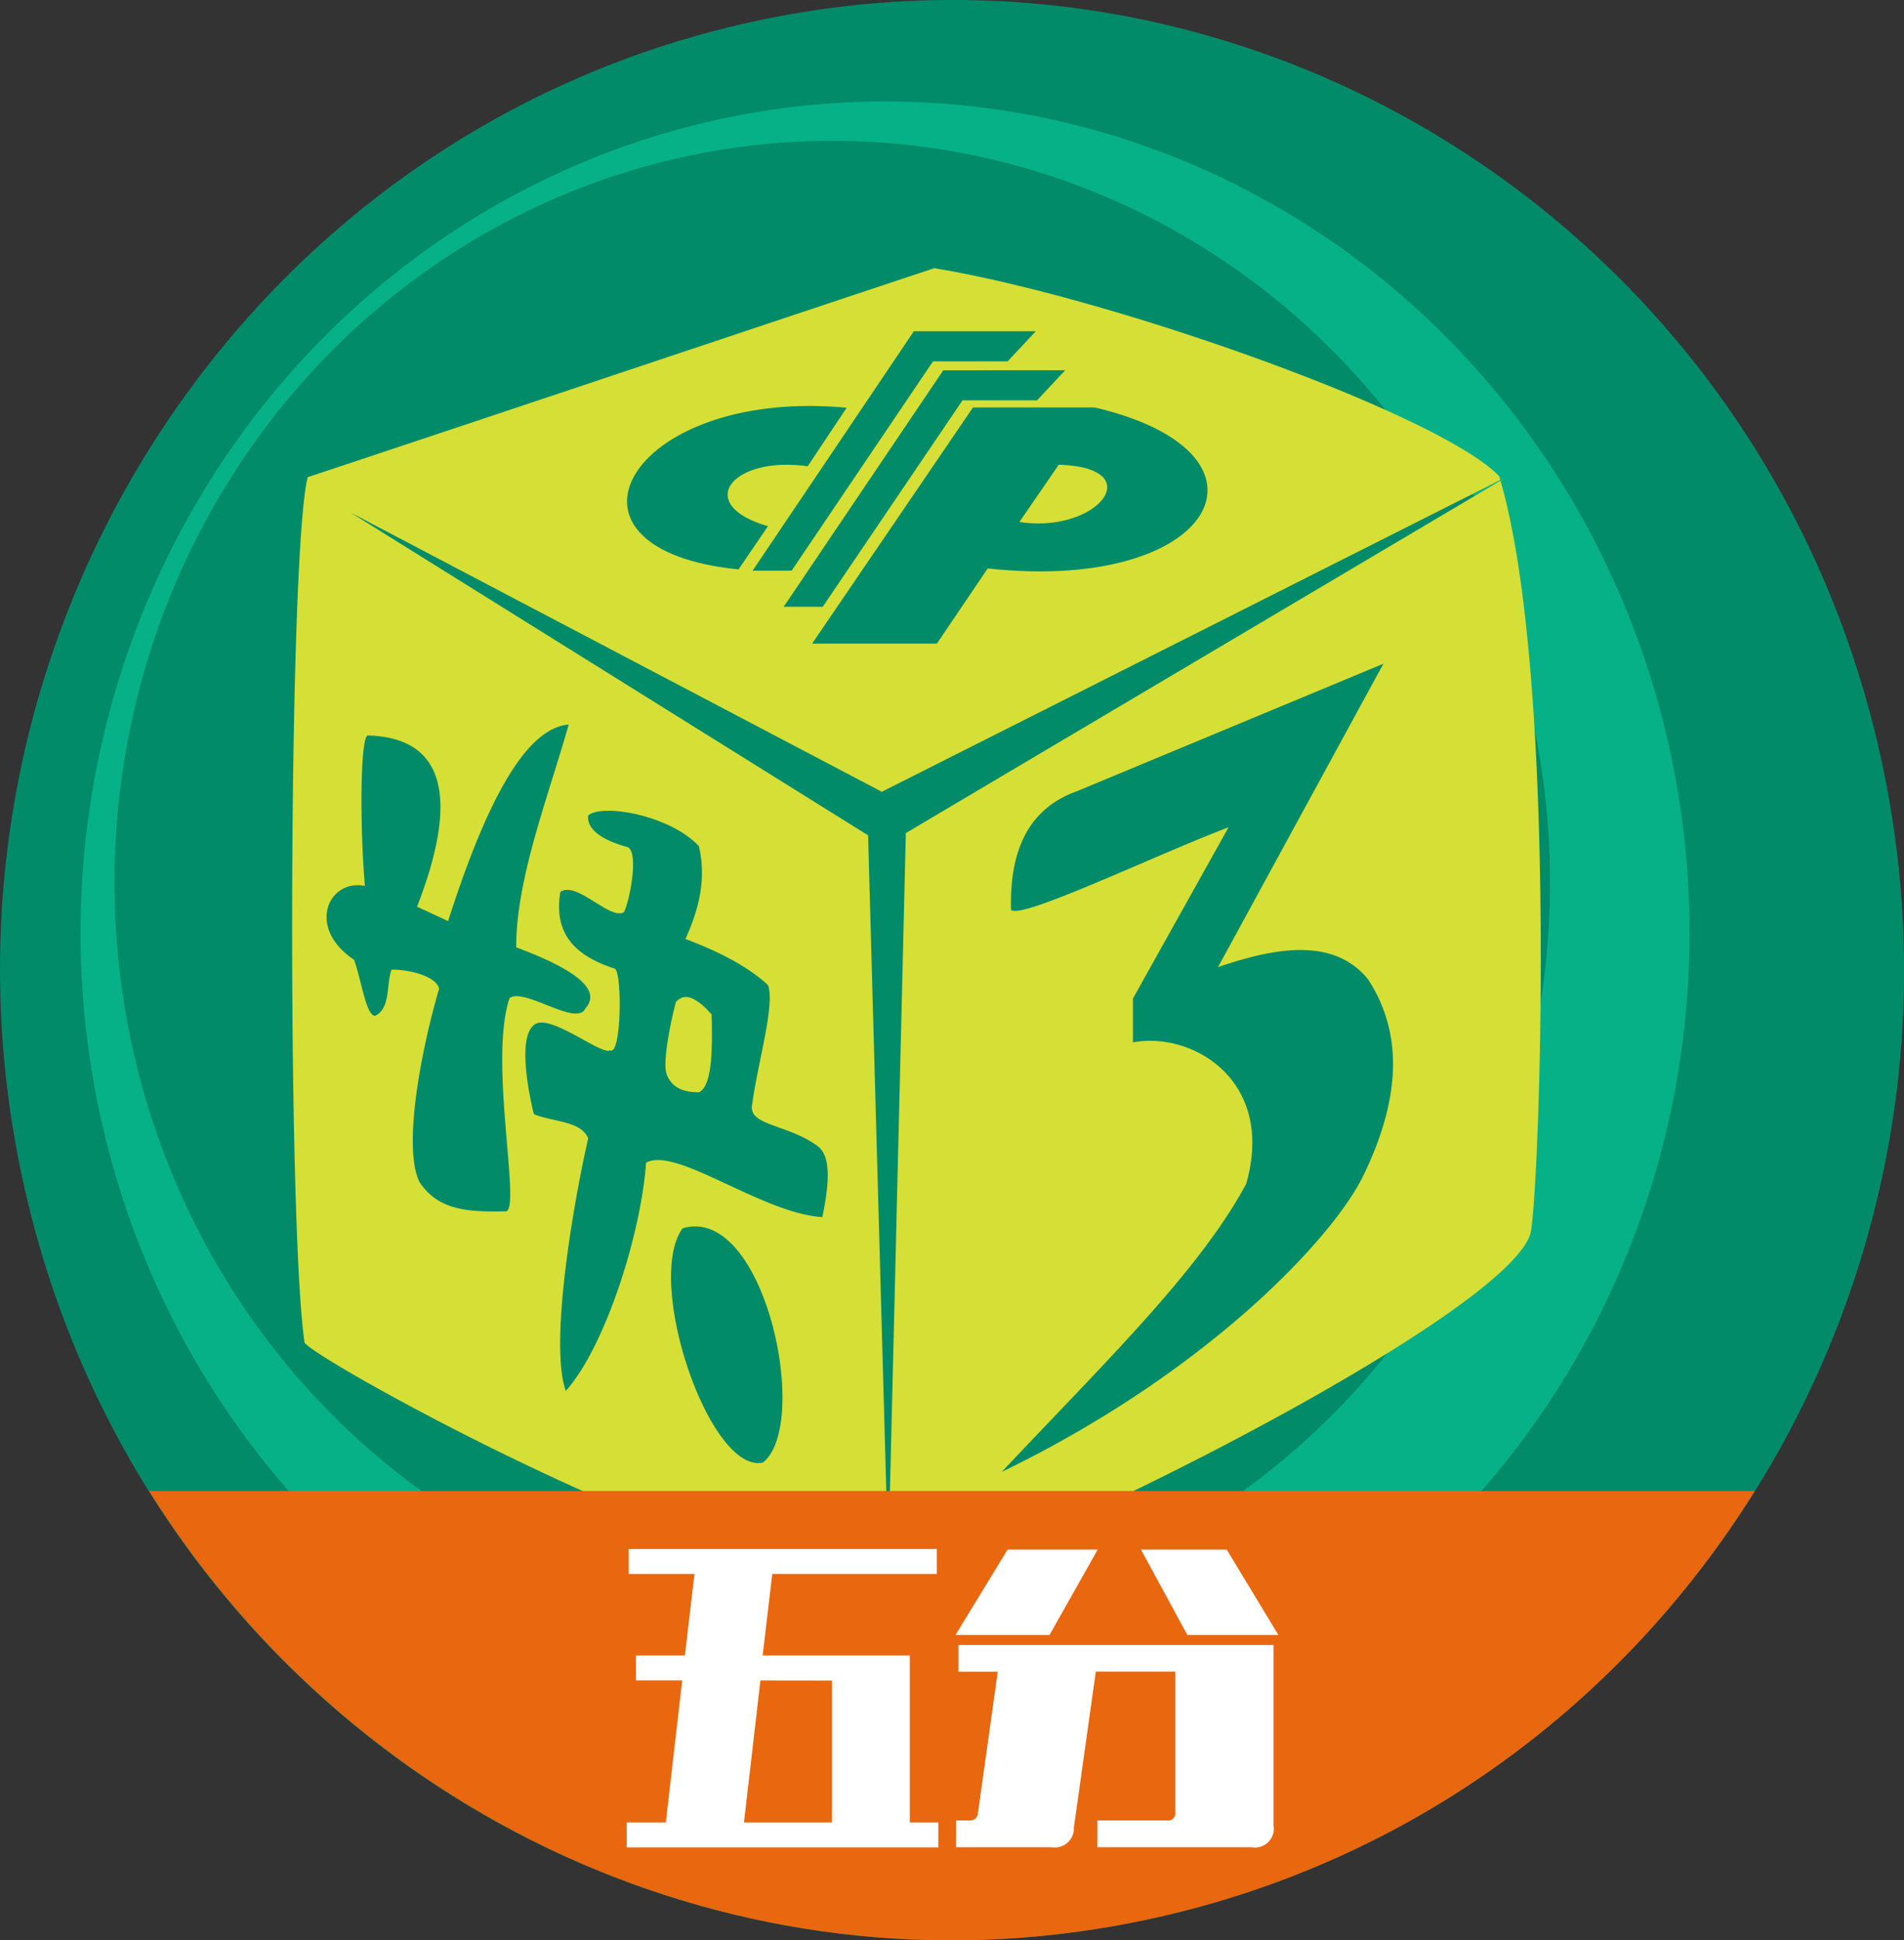 <svg xmlns="http://www.w3.org/2000/svg" viewBox="0 0 595.22 606.28"><rect x="0" y="0" width="595.22" height="606.28" fill="#333333" stroke="none"/><defs><style>.cls-1{fill:#028b69;}.cls-2{fill:#06b187;}.cls-3{fill:#d5df35;}.cls-4{fill:#e8670f;}.cls-5{fill:#fff;}</style></defs><title>资源 1</title><g id="图层_2" data-name="图层 2"><g id="图层_1-2" data-name="图层 1"><path class="cls-1" d="M361,599.28c160.5-35.6,262.29-197.09,227.39-360.69S394.77-28.6,234.28,7-28.11,204.09,6.89,367.69,200.38,634.88,361,599.28Z"/><ellipse class="cls-2" cx="276.68" cy="291.49" rx="251.49" ry="259.79"/><ellipse class="cls-1" cx="260.18" cy="275.79" rx="224.39" ry="231.79"/><polygon class="cls-1" points="297.58 91.1 109.69 160.19 97.39 318.39 172.18 449.58 277.58 487.78 377.78 437.38 456.27 367.09 456.27 181.69 471.47 159.69 427.88 139.79 297.58 91.1"/><path class="cls-3" d="M469.07,150.09l1.8-.9-1.8,1Zm-359.39,10.1L271.38,261l6.3,226.79,5.5-227.49,185.89-110.1c18.4,63.2,12,227.19,9.3,235.49-8.5,25.8-153.6,98.4-191.09,108.2-44.3,11.5-191.49-70.2-192.09-74.5-5.5-37.6-5.1-246.69,1-270.29,59.1-19.6,136.8-45.7,195.89-65.3,55.3,9.1,158,45.6,176.59,65a5.22,5.22,0,0,1,.3,1.2l-193.29,97.4ZM426.17,367.39h0c11.1-22.9,13.1-43.6,1.5-61.4-10.4-12.7-27.7-10.4-46.9-3.8l51.7-94.8-95.7,39.8c-15.3,5.4-21.2,18.6-20.7,37.1,3,3.2,45.3-17.2,68-25.8L354.18,312v13.7c18.7-3.5,44.6,12,35.4,44.2-14.7,27.4-45,56.6-76.4,90C378.28,428.39,417.07,386.19,426.17,367.39ZM238.48,457c15.1-11.8.6-80.8-25.1-73.2C201.38,400.49,221.88,460.58,238.48,457Zm-71.6-108.9c5.7,2.5,14.7,2,17,7.6-5.3,23.3-12,65.1-7,78.9,12-13.3,23.4-48.2,25.1-71.3h0c9.4-5.2,36.1,15.8,55.1,17,2.4-11.7,2.4-18.7-1.1-21.9-9.5-7.3-22.5-6.5-20.8-13.5,1.6-12.4,7.2-31,4.9-37.1q-8.55-7.95-25.8-14.4c3.7-8.2,6.8-18,4.2-29-9-9.7-30.2-13.4-34.6-9.6-.7,5.9,8.6,8.9,12.4,9.9,3.4,1.8.7,16.3-1.2,20.3-4.3,2.7-14.9-9.9-19.9-6.3-2.5,14.8,6.9,20.6,16.8,23.9,2.6-.2,2.4,27.3-1.2,25.6-2.7,1.6-18-11-23.3-8.3C161.88,323,164.78,339.39,166.88,348.09Zm-56.2-48.2c2.2,5.8,3.7,17.5,6.6,17.5,4.9-2.4,3.4-9.6,5.1-14.4,4-.2,13.7,1.5,14.9,5.9-5.6,19.1-11.5,49.7-6.1,60.5,5.9,8.9,15.4,9.3,26.7,9.1h0c5.5,1-5.3-46.6,1.4-66.6,4.5-3.5,21.1,9.1,23.7,3.2,5.3-5.9-3.4-12.3-21.6-19.1-.1-21.3,10.1-47.3,16.4-69.6-13.7,1.1-26,24.9-37.7,61.4l-9.7-4.5c14.4-37.1,6.6-52.9-15.4-53.5-2.4.5-2.5,28.7-.9,47C102.59,274.59,95.69,289.89,110.69,299.89Zm154-172.49c-67.8-6.4-96.7,44.2-33.8,50.5l9.2-13.5c-23.5-6.8-11.1-22.1,12.4-18.7l12.2-18.3Zm21-23.9-50.4,74.8h12.2l44.2-65.4H315l8.8-9.4h-38.1Zm9.2,12.2L245,189.59h12.2l43.7-64.5h23.3l8.8-9.4Zm13.9,61.9c71.6,7.8,94.6-36,33.4-50.3h-38l-50.3,73.8h39Zm9.9-14.5,12.3-17.9C359.68,146.09,343.08,166.89,318.68,163.09ZM222.48,317c.1,7.7.7,22.2-4,24.3-4.8,0-8.5-1.4-10.1-5.7-1.1-3.2.5-13.1,2.9-22.5C213,311.19,216.08,309.69,222.48,317Zm-9.3-21.3Z"/><path class="cls-4" d="M361,599.28c80.7-17.9,146.6-67.6,187.59-133.4h-502C111.69,570,235.68,627.08,361,599.28Z"/><path id="十分" class="cls-5" d="M367.41,522.39v43.88a2.26,2.26,0,0,1-1.91,2.55,3.1,3.1,0,0,1-.64,0H343.05v8.37h48.24a5.89,5.89,0,0,0,6.84-4.76,6.12,6.12,0,0,0,0-2.07V514H299.64v8.37H311.9l-6.18,44.14a2.37,2.37,0,0,1-2.43,2.31.55.55,0,0,1-.19,0h-4.2v8.37h29.76a6,6,0,0,0,7-5,5.94,5.94,0,0,0,.07-1.3l6.84-48.57,24.85,0Zm16.08-38.22H356.68l14.5,26.69h28.46ZM328.1,510.86l15.07-26.69H315l-16.29,26.69Z"/><path class="cls-5" d="M196.54,484h96.33v7.8H241.42l-3,25.47h46v52.17h8.93v7.8H195.92v-7.8h12.22l5.13-44.37H198.8v-7.8h15.3l3-25.47H196.54Zm41.18,41.08-5.14,44.37h27.52V525.11Z"/></g></g></svg>
